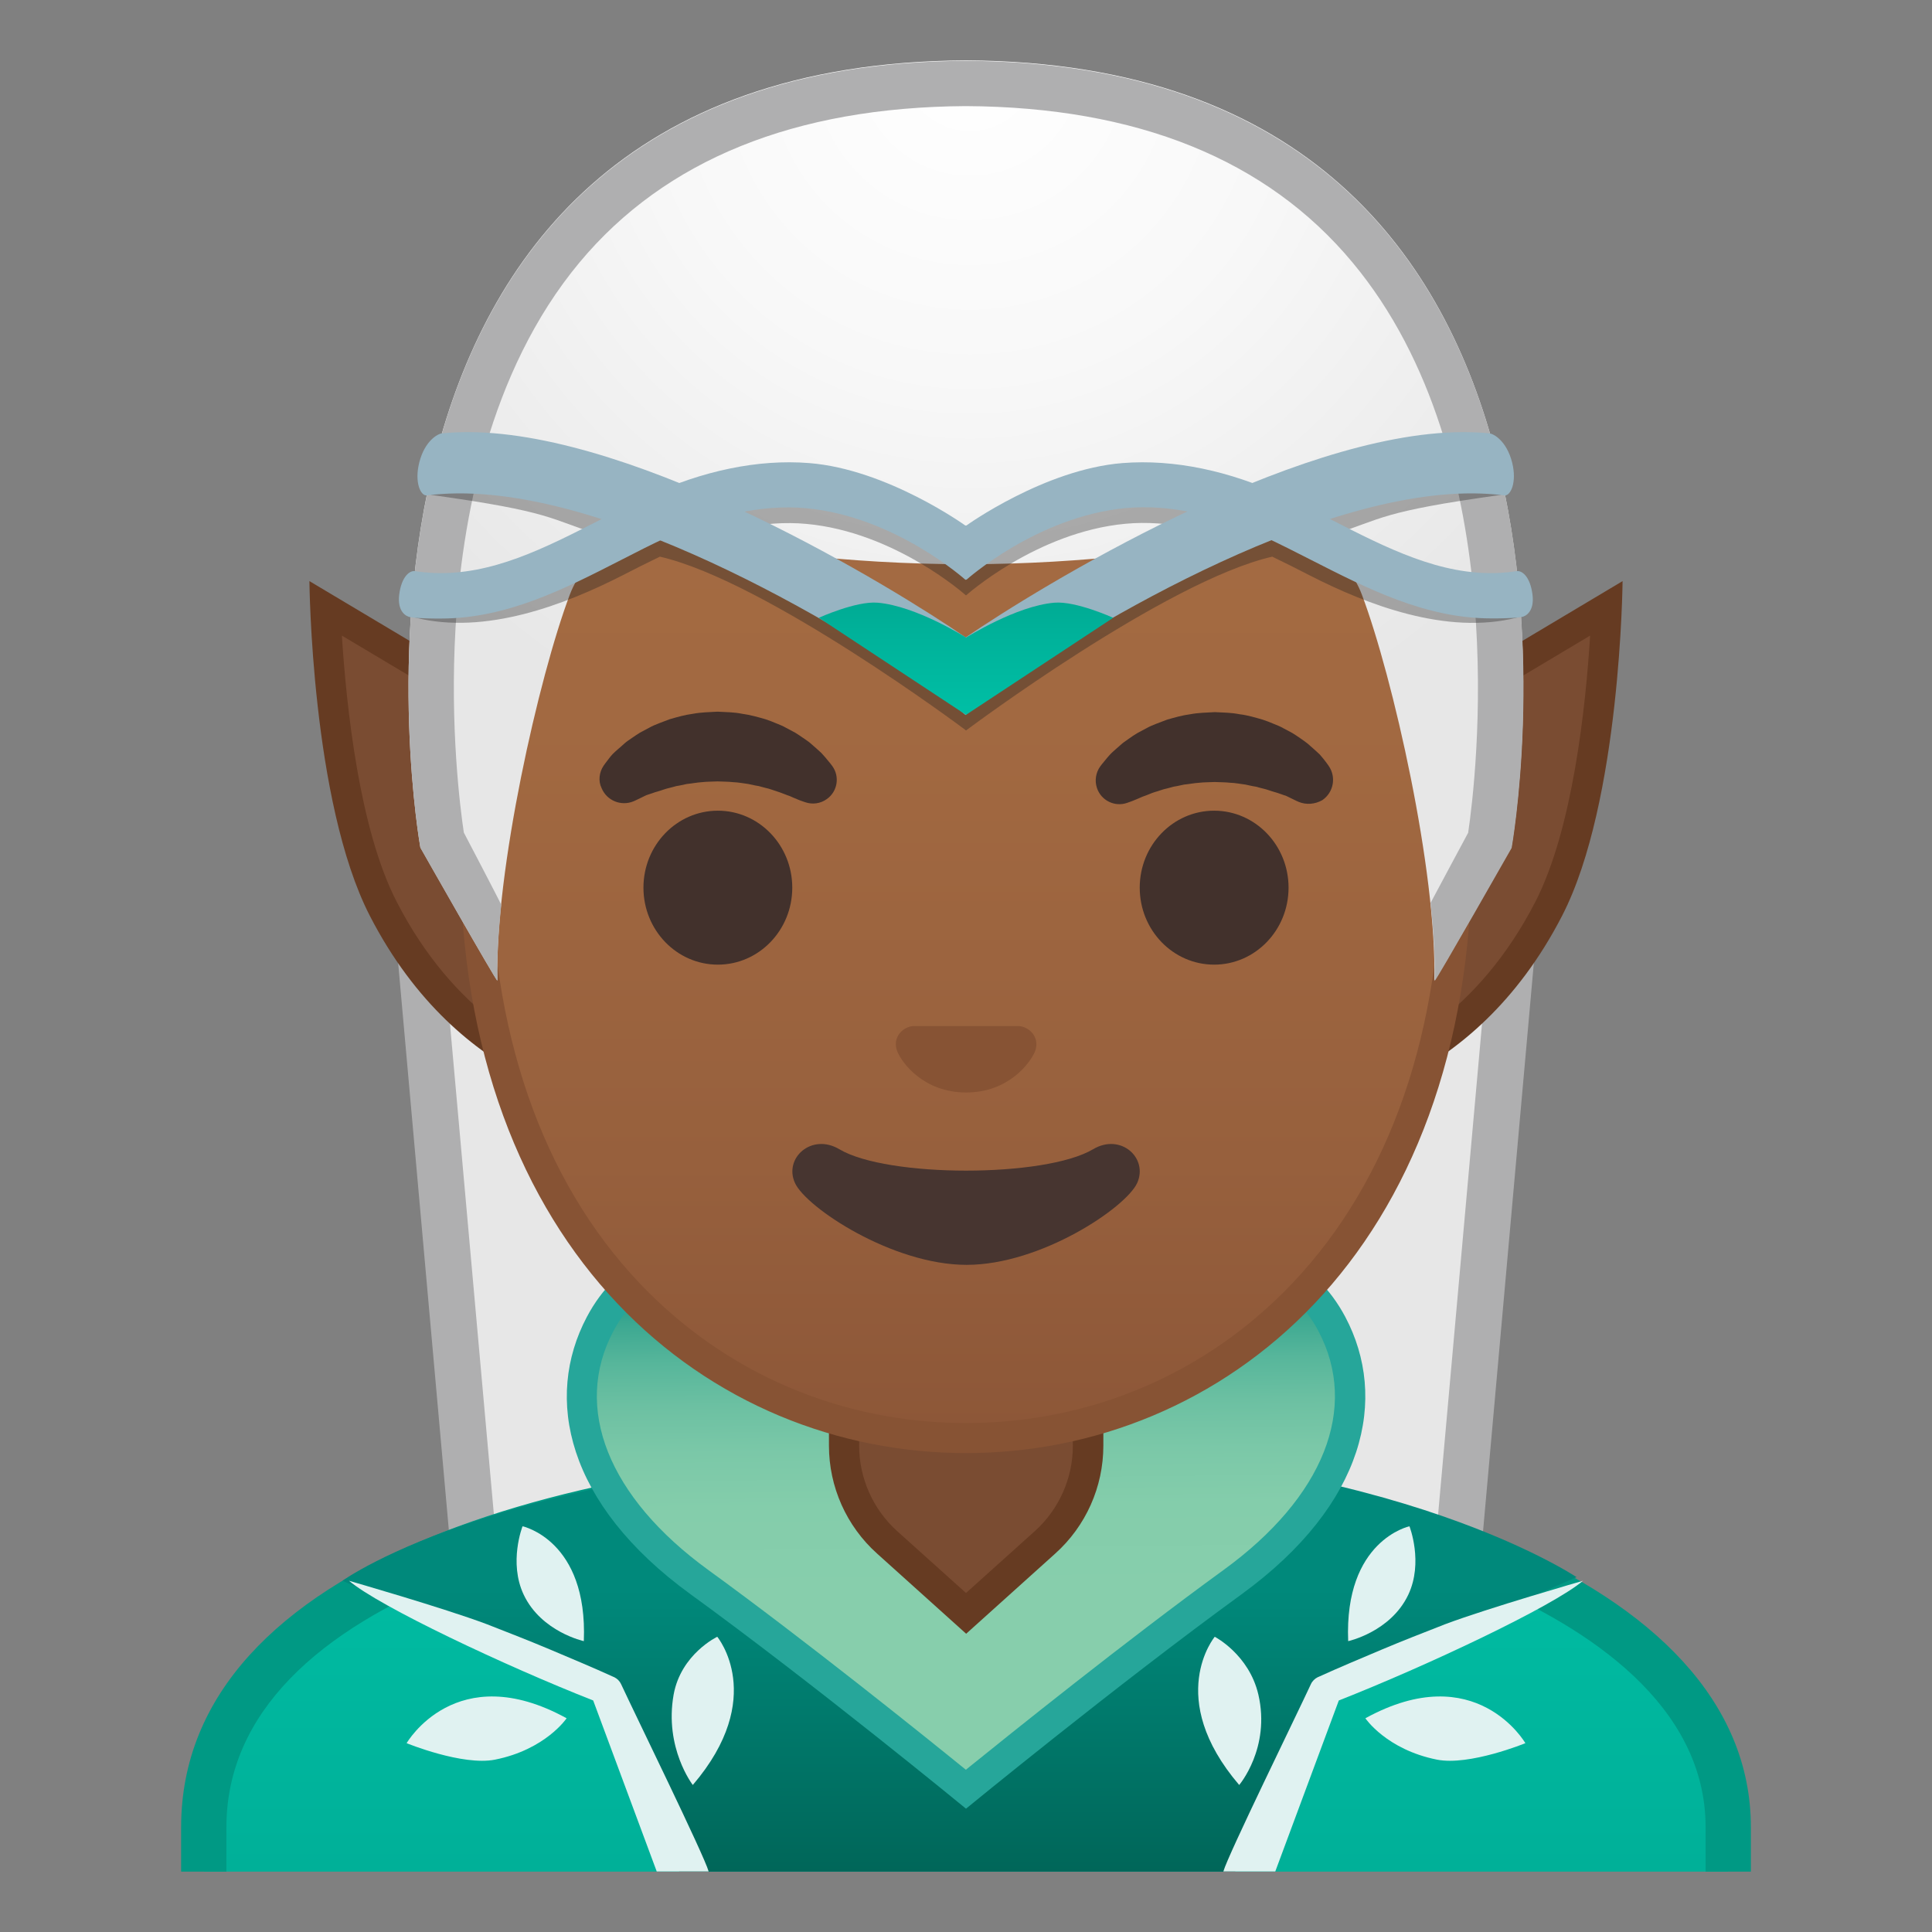 <svg viewBox="0 0 128 128" xmlns="http://www.w3.org/2000/svg" xmlns:xlink="http://www.w3.org/1999/xlink">
  <rect x="0" y="0" width="128" height="128" fill="#808080" stroke="none"/>
  <g id="emoji_x5F_u1f9dd_x5F_1f3fe_x5F_200d_x5F_2642">
    <g>
      <g>
        <defs>
          <rect id="SVGID_1_" height="120" width="120" x="4" y="4"/>
        </defs>
        <clipPath id="SVGID_2_">
          <use overflow="visible" xlink:href="#SVGID_1_"/>
        </clipPath>
        <g clip-path="url(#SVGID_2_)">
          <g>
            <polygon fill="#E7E7E7" points="32.46,114.67 26.92,52.73 63.71,53.5 63.71,115.43 "/>
            <path d="M28.6,54.29l33.58,0.7v58.87l-28.31-0.69L28.6,54.29 M25.25,51.17l5.81,65L65.23,117V52L25.25,51.17 L25.25,51.17z" fill="#AFAFB0"/>
          </g>
          <g>
            <polygon fill="#E7E7E7" points="64.3,53.5 101.08,52.73 95.54,114.67 64.3,115.43 "/>
            <path d="M99.4,54.29l-5.27,58.88l-28.31,0.69V54.99L99.4,54.29 M102.75,51.17L102.75,51.17L102.75,51.17z M102.75,51.17L62.77,52v65l34.17-0.83L102.75,51.17L102.75,51.17z" fill="#AFAFB0"/>
          </g>
        </g>
        <g id="XMLID_130_" clip-path="url(#SVGID_2_)">
          <linearGradient id="SVGID_3_" gradientUnits="userSpaceOnUse" x1="64" x2="64" y1="97.5" y2="130.5">
            <stop offset="4.006410e-04" style="stop-color:#00BFA5"/>
            <stop offset="0.705" style="stop-color:#00B29A"/>
            <stop offset="1" style="stop-color:#00AB94"/>
          </linearGradient>
          <path d="M13.5,130.5v-9.44c0-16.24,25.36-23.53,50.5-23.56h0.13c25.03,0,50.37,8.09,50.37,23.56v9.44 H13.5z" fill="url(#SVGID_3_)"/>
          <path d="M64.13,99c12.9,0,25.42,2.19,34.36,6c6.62,2.83,14.51,7.91,14.51,16.05V129H15v-7.94 c0-15.2,24.61-22.03,49-22.06L64.13,99 M64.13,96c-0.05,0-0.09,0-0.13,0c-25.49,0.03-52,7.28-52,25.06V132h104v-10.94 C116,104.3,89.74,96,64.13,96L64.13,96z" fill="#009984"/>
        </g>
        <linearGradient id="SVGID_4_" gradientUnits="userSpaceOnUse" x1="63.573" x2="63.573" y1="105.232" y2="140.414">
          <stop offset="0" style="stop-color:#00897B"/>
          <stop offset="0.921" style="stop-color:#004D40"/>
        </linearGradient>
        <path clip-path="url(#SVGID_2_)" d="M22.69,104.73l16.64,7.28L45,124h1.5h35.33l7.84-13.04l14.78-6.47 c0,0-13.43-9.04-40.46-8.49C33.84,96.6,22.69,104.73,22.69,104.73z" fill="url(#SVGID_4_)"/>
        <g clip-path="url(#SVGID_2_)">
          <linearGradient id="SVGID_5_" gradientUnits="userSpaceOnUse" x1="64.151" x2="63.903" y1="106.939" y2="83.47">
            <stop offset="0.069" style="stop-color:#87CEAC"/>
            <stop offset="0.306" style="stop-color:#84CDAB"/>
            <stop offset="0.462" style="stop-color:#7BC8A8"/>
            <stop offset="0.596" style="stop-color:#6CC0A2"/>
            <stop offset="0.716" style="stop-color:#57B69B"/>
            <stop offset="0.828" style="stop-color:#3CA891"/>
            <stop offset="0.931" style="stop-color:#1A9785"/>
            <stop offset="1" style="stop-color:#00897B"/>
          </linearGradient>
          <path d="M63.99,118.54c-2.34-1.9-10.67-8.64-17.66-13.72c-7.07-5.14-9.53-11.53-6.58-17.1 c1.59-3.01,4.32-4.53,8.09-4.53c5.57,0,11.47,3.28,11.53,3.31c0.15,0.08,0.32,0.13,0.49,0.13c0.14,0,0.29-0.03,0.42-0.09 l3.7-1.72l3.7,1.72c0.13,0.06,0.28,0.09,0.42,0.09c0.17,0,0.34-0.04,0.49-0.13c0.06-0.03,5.96-3.31,11.53-3.31 c3.78,0,6.5,1.52,8.09,4.53c2.95,5.57,0.49,11.96-6.58,17.1C74.67,109.9,66.33,116.64,63.99,118.54z" fill="url(#SVGID_5_)"/>
          <path d="M80.14,84.19c3.43,0,5.79,1.31,7.21,4c2.69,5.09,0.35,11-6.28,15.82 c-6.48,4.71-14.11,10.84-17.08,13.24c-2.97-2.41-10.59-8.53-17.07-13.24c-6.63-4.82-8.98-10.74-6.28-15.82 c1.43-2.69,3.78-4,7.21-4c5.3,0,10.99,3.15,11.04,3.18c0.3,0.17,0.64,0.26,0.98,0.26c0.29,0,0.58-0.06,0.84-0.19L64,85.91 l3.28,1.52c0.27,0.12,0.55,0.19,0.84,0.19c0.34,0,0.68-0.09,0.98-0.26C69.16,87.34,74.85,84.19,80.14,84.19 M80.14,82.19 c-5.91,0-12.02,3.44-12.02,3.44L64,83.71l0,0v0l-4.12,1.92c0,0-6.11-3.44-12.02-3.44c-3.5,0-6.94,1.21-8.98,5.06 c-2.84,5.37-1.38,12.38,6.88,18.38S64,119.83,64,119.83v0c0,0,10-8.2,18.25-14.2s9.72-13.01,6.88-18.38 C87.08,83.4,83.65,82.19,80.14,82.19L80.14,82.19z" fill="#26A69A"/>
        </g>
        <g id="XMLID_113_" clip-path="url(#SVGID_2_)">
          <path d="M58.77,102.18c-1.81-1.63-2.85-3.97-2.85-6.41v-4.7h16.16v4.7c0,2.44-1.04,4.78-2.85,6.41l-5.23,4.7 L58.77,102.18z" fill="#7A4C32"/>
          <path d="M71.08,92.08v3.7c0,2.16-0.92,4.22-2.52,5.66l-4.56,4.1l-4.56-4.1c-1.6-1.44-2.52-3.51-2.52-5.66v-3.7 H64H71.08 M73.08,90.08H64h-9.08v5.7c0,2.73,1.16,5.33,3.19,7.15l5.9,5.31l5.9-5.31c2.03-1.82,3.19-4.42,3.19-7.15V90.08 L73.08,90.08z" fill="#663B22"/>
        </g>
        <g clip-path="url(#SVGID_2_)">
          <g>
            <path d="M39.5,72.07c-2.66-0.6-9.53-2.96-14.11-11.86c-2.94-5.71-3.66-15.82-3.83-19.92L39.5,51V72.07z" fill="#7A4C32"/>
            <path d="M22.65,42.11l15.85,9.45v19.19c-3-0.95-8.43-3.63-12.22-11.01C23.8,54.94,22.95,46.8,22.65,42.11 M20.5,38.5c0,0,0.12,14.62,4,22.17c6,11.67,16,12.59,16,12.59V50.43L20.5,38.5L20.5,38.5z" fill="#663B22"/>
          </g>
          <g>
            <path d="M88.5,51l17.95-10.71c-0.18,4.1-0.9,14.21-3.83,19.92c-4.58,8.9-11.45,11.26-14.11,11.86V51z" fill="#7A4C32"/>
            <path d="M105.35,42.11c-0.29,4.69-1.15,12.82-3.63,17.64c-3.8,7.38-9.23,10.06-12.22,11.01V51.57 L105.35,42.11 M107.5,38.5l-20,11.93v22.82c0,0,10-0.92,16-12.59C107.38,53.12,107.5,38.5,107.5,38.5L107.5,38.5z" fill="#663B22"/>
          </g>
        </g>
        <g clip-path="url(#SVGID_2_)">
          <linearGradient id="SVGID_6_" gradientUnits="userSpaceOnUse" x1="64" x2="64" y1="94.591" y2="12.825">
            <stop offset="0" style="stop-color:#8D5738"/>
            <stop offset="0.216" style="stop-color:#97603D"/>
            <stop offset="0.573" style="stop-color:#A26941"/>
            <stop offset="1" style="stop-color:#A56C43"/>
          </linearGradient>
          <path d="M64,95.27c-15.66,0-32.52-12.14-32.52-38.81c0-12.38,3.56-23.79,10.02-32.13 c6.05-7.8,14.25-12.27,22.5-12.27s16.45,4.47,22.5,12.27c6.46,8.34,10.02,19.75,10.02,32.13c0,12.09-3.51,22.19-10.14,29.21 C80.52,91.86,72.57,95.27,64,95.27z" fill="url(#SVGID_6_)"/>
          <path d="M64,13.07L64,13.07c7.94,0,15.85,4.33,21.71,11.88c6.33,8.16,9.81,19.35,9.81,31.52 c0,11.83-3.41,21.7-9.87,28.52c-5.67,5.99-13.36,9.29-21.65,9.29c-8.29,0-15.98-3.3-21.65-9.29 c-6.46-6.82-9.87-16.69-9.87-28.52c0-12.16,3.49-23.35,9.81-31.52C48.15,17.4,56.06,13.07,64,13.07 M64,11.07L64,11.07 L64,11.07c-17.4,0-33.52,18.61-33.52,45.39c0,26.64,16.61,39.81,33.52,39.81S97.52,83.1,97.52,56.46 C97.52,29.68,81.4,11.07,64,11.07L64,11.07z" fill="#875334"/>
        </g>
        <path clip-path="url(#SVGID_2_)" d="M39.99,50.73c0,0,0.13-0.19,0.38-0.51c0.07-0.08,0.12-0.16,0.22-0.26 c0.11-0.11,0.23-0.22,0.37-0.34c0.14-0.12,0.28-0.24,0.43-0.38c0.15-0.13,0.31-0.23,0.48-0.35c0.17-0.11,0.34-0.24,0.53-0.35 c0.19-0.1,0.4-0.21,0.6-0.32c0.21-0.12,0.43-0.21,0.66-0.3c0.23-0.09,0.47-0.18,0.71-0.27c0.49-0.14,1-0.29,1.54-0.36 c0.53-0.1,1.08-0.11,1.63-0.14c0.55,0.03,1.09,0.03,1.63,0.14c0.53,0.07,1.05,0.22,1.54,0.36c0.24,0.08,0.48,0.17,0.71,0.27 c0.23,0.09,0.45,0.18,0.66,0.3c0.21,0.11,0.41,0.22,0.6,0.32c0.19,0.11,0.36,0.24,0.53,0.35c0.17,0.12,0.33,0.22,0.47,0.34 c0.14,0.12,0.27,0.24,0.4,0.35c0.12,0.11,0.24,0.21,0.34,0.31c0.1,0.1,0.18,0.21,0.26,0.29c0.31,0.36,0.46,0.57,0.46,0.57 c0.51,0.7,0.35,1.69-0.36,2.19c-0.43,0.31-0.96,0.37-1.43,0.21l-0.29-0.1c0,0-0.19-0.07-0.49-0.2 c-0.08-0.03-0.15-0.07-0.25-0.11c-0.1-0.03-0.19-0.07-0.3-0.11c-0.21-0.08-0.44-0.17-0.7-0.25c-0.13-0.04-0.26-0.09-0.4-0.13 c-0.14-0.03-0.28-0.07-0.43-0.11c-0.07-0.02-0.15-0.04-0.22-0.06c-0.08-0.01-0.15-0.03-0.23-0.04c-0.16-0.03-0.31-0.07-0.47-0.1 c-0.33-0.04-0.66-0.11-1-0.12c-0.34-0.04-0.69-0.03-1.03-0.05c-0.35,0.02-0.7,0.01-1.03,0.05c-0.34,0.02-0.67,0.09-1,0.12 c-0.16,0.03-0.31,0.07-0.47,0.1c-0.08,0.01-0.16,0.03-0.23,0.04c-0.07,0.02-0.15,0.04-0.22,0.06c-0.15,0.04-0.29,0.07-0.43,0.11 c-0.14,0.04-0.27,0.09-0.4,0.13c-0.13,0.04-0.25,0.08-0.37,0.11c-0.1,0.04-0.2,0.07-0.29,0.1c-0.09,0.03-0.18,0.06-0.27,0.09 c-0.1,0.04-0.2,0.1-0.29,0.14c-0.36,0.18-0.57,0.27-0.57,0.27c-0.83,0.34-1.77-0.05-2.11-0.87 C39.62,51.74,39.7,51.16,39.99,50.73z" fill="#42312C"/>
        <ellipse clip-path="url(#SVGID_2_)" cx="47.56" cy="58.81" fill="#42312C" rx="4.93" ry="5.1"/>
        <path clip-path="url(#SVGID_2_)" d="M86.05,53.13c0,0-0.22-0.09-0.57-0.27c-0.09-0.04-0.19-0.1-0.29-0.14 c-0.09-0.02-0.18-0.06-0.27-0.09c-0.09-0.03-0.19-0.07-0.29-0.1c-0.12-0.04-0.24-0.07-0.37-0.11c-0.13-0.04-0.26-0.09-0.4-0.13 c-0.14-0.04-0.28-0.07-0.43-0.11c-0.07-0.02-0.15-0.04-0.22-0.06c-0.08-0.01-0.15-0.03-0.23-0.04c-0.16-0.03-0.31-0.07-0.47-0.1 c-0.33-0.04-0.66-0.11-1-0.12c-0.34-0.04-0.69-0.03-1.03-0.05c-0.35,0.02-0.7,0.01-1.03,0.05c-0.34,0.02-0.67,0.09-1,0.12 c-0.16,0.03-0.31,0.07-0.47,0.1c-0.08,0.01-0.16,0.03-0.23,0.04c-0.07,0.02-0.15,0.04-0.22,0.06c-0.15,0.04-0.29,0.08-0.43,0.11 c-0.14,0.04-0.27,0.09-0.4,0.13c-0.26,0.07-0.49,0.16-0.7,0.25c-0.11,0.04-0.2,0.08-0.3,0.11c-0.09,0.04-0.17,0.08-0.25,0.11 c-0.3,0.13-0.49,0.2-0.49,0.2l-0.28,0.1c-0.82,0.29-1.72-0.15-2-0.97c-0.17-0.5-0.08-1.03,0.21-1.44c0,0,0.16-0.22,0.46-0.57 c0.08-0.09,0.16-0.19,0.26-0.29c0.1-0.1,0.22-0.2,0.34-0.31c0.12-0.11,0.26-0.23,0.4-0.35c0.14-0.12,0.31-0.22,0.47-0.34 c0.17-0.12,0.34-0.24,0.53-0.35c0.19-0.1,0.4-0.21,0.6-0.32c0.21-0.12,0.43-0.21,0.66-0.3c0.23-0.09,0.46-0.18,0.71-0.27 c0.49-0.14,1-0.29,1.54-0.36c0.53-0.1,1.08-0.11,1.63-0.14c0.55,0.03,1.09,0.03,1.63,0.14c0.53,0.06,1.05,0.22,1.54,0.36 c0.24,0.08,0.48,0.17,0.71,0.27c0.23,0.09,0.45,0.18,0.66,0.3c0.21,0.11,0.41,0.22,0.6,0.32c0.19,0.11,0.36,0.24,0.53,0.35 c0.17,0.12,0.32,0.22,0.48,0.35c0.15,0.13,0.3,0.26,0.43,0.38c0.13,0.12,0.26,0.23,0.37,0.34c0.09,0.1,0.15,0.18,0.22,0.26 c0.25,0.31,0.38,0.51,0.38,0.51c0.5,0.74,0.31,1.74-0.43,2.25C87.12,53.29,86.54,53.33,86.05,53.13z" fill="#42312C"/>
        <ellipse clip-path="url(#SVGID_2_)" cx="80.44" cy="58.81" fill="#42312C" rx="4.93" ry="5.1"/>
        <path clip-path="url(#SVGID_2_)" d="M67.86,68.06c-0.11-0.04-0.21-0.07-0.32-0.08h-7.07 c-0.11,0.01-0.22,0.04-0.32,0.08c-0.64,0.26-0.99,0.92-0.69,1.63c0.3,0.71,1.71,2.69,4.55,2.69c2.84,0,4.25-1.99,4.55-2.69 C68.85,68.98,68.5,68.32,67.86,68.06z" fill="#875334"/>
        <path clip-path="url(#SVGID_2_)" d="M72.42,76.14c-3.19,1.89-13.63,1.89-16.81,0c-1.83-1.09-3.7,0.58-2.94,2.24 c0.75,1.63,6.45,5.42,11.37,5.42s10.55-3.79,11.3-5.42C76.09,76.72,74.25,75.05,72.42,76.14z" fill="#473530"/>
        <g clip-path="url(#SVGID_2_)">
          <defs>
            <path id="SVGID_7_" d="M64,4.03L64,4.03c-0.01,0-0.01,0-0.02,0s-0.01,0-0.02,0v0C18.53,4.27,27.84,56.17,27.84,56.17 s5.1,8.99,5.1,8.81c-0.03-1.41,0.46-6.89,0.46-6.89l-2.68-2.92c0,0,3.89-25.44,6.79-24.91c4.45,0.81,26.54,2,26.57,2 c7.83,0,14.92-0.36,19.37-1.17c2.9-0.53,9.64,1.7,10.68,4.45c1.33,3.54,3.13,19.71,3.13,19.71l-2.68,2.83 c0,0,0.49,5.51,0.46,6.89c0,0.18,5.1-8.81,5.1-8.81S109.44,4.27,64,4.03z"/>
          </defs>
          <clipPath id="SVGID_8_">
            <use overflow="visible" xlink:href="#SVGID_7_"/>
          </clipPath>
        </g>
        <g clip-path="url(#SVGID_2_)">
          <g>
            <radialGradient id="SVGID_9_" cx="64.26" cy="4.244" gradientUnits="userSpaceOnUse" r="48.85">
              <stop offset="0" style="stop-color:#FFFFFF"/>
              <stop offset="0.424" style="stop-color:#F8F8F8"/>
              <stop offset="0.995" style="stop-color:#E7E7E7"/>
            </radialGradient>
            <path d="M64.02,4L64.02,4C64.01,4,64.01,4,64,4s-0.01,0-0.02,0v0C18.55,4.24,27.85,56.14,27.85,56.14 s5.1,8.99,5.1,8.81c-0.16-7.25,2.74-20.09,4.8-25.55c1.04-2.76,3.9-4.36,6.79-3.83c4.45,0.81,11.55,1.81,19.37,1.81 c0.03,0,0.06,0,0.08,0c0.03,0,0.06,0,0.08,0c7.83,0,14.92-1,19.37-1.81c2.9-0.53,5.76,1.08,6.79,3.83 c2.06,5.47,4.96,18.3,4.8,25.55c0,0.18,5.1-8.81,5.1-8.81S109.45,4.24,64.02,4z" fill="url(#SVGID_9_)"/>
          </g>
          <path d="M64.02,4.03L64.02,4.03c-0.01,0-0.01,0-0.02,0s-0.01,0-0.02,0v0C18.55,4.27,27.85,56.17,27.85,56.17 s5,8.81,5.1,8.81c0,0,0,0,0,0c-0.03-1.48,0.07-3.2,0.26-5.03c-0.12-0.29-2.46-4.75-2.48-4.79c-0.24-1.6-0.93-6.98-0.55-13.56 c0.41-7.04,2.17-16.96,8.22-24.22c5.67-6.8,14.27-10.28,25.56-10.35c0.01,0,0.03,0,0.04,0h0v0 c11.32,0.06,19.93,3.54,25.6,10.35c10.81,12.96,8.18,34.33,7.67,37.79c-0.02,0.04-2.46,4.58-2.49,4.65 c0.2,1.89,0.31,3.65,0.27,5.17c0,0,0,0,0,0c0.09,0,5.1-8.81,5.1-8.81S109.45,4.27,64.02,4.03z" fill="#AFAFB0"/>
        </g>
      </g>
      <g>
        <g>
          <polygon fill="#212121" points="64,48.4 64,48.4 64,48.4 "/>
          <path d="M99.25,38.99c-3.86,0.17-7.37-1.63-11.07-3.52c3.49-1.12,3.2-1.56,11.24-2.68 c0.39-0.05-0.71-2.45-0.98-2.47c-0.59-0.06-0.96-0.67-1.58-0.64c-4.15,0.21-8.96,1.61-13.64,3.47 c-3.01-1.15-6.04-1.66-8.87-1.43C69.18,32.12,64,35.86,64,35.86c0,0,0,0,0,0c0,0,0,0,0,0c0,0-5.18-3.73-10.35-4.14 c-2.83-0.23-5.86,0.29-8.87,1.43c-4.68-1.86-9.49-3.27-13.64-3.47c-0.62-0.03-0.99,0.58-1.58,0.64 c-0.27,0.03-1.37,2.42-0.98,2.47c8.04,1.12,7.75,1.57,11.24,2.68c-3.69,1.89-7.21,3.69-11.07,3.52 c-0.4-0.02-3.54,1.34-1.23,1.93c4.65,1.17,9.93-0.87,13.68-2.78c0.83-0.43,1.67-0.85,2.52-1.26c7.06,1.62,20.2,11.45,20.2,11.45 L64,48.4l0.09-0.07c0,0,13.14-9.83,20.2-11.45c0.85,0.41,1.69,0.83,2.52,1.26c3.74,1.91,9.03,3.96,13.68,2.78 C102.79,40.33,99.65,38.97,99.25,38.99z M64.16,43.17c-0.09,0.05-0.13,0.08-0.16,0.1c-0.02-0.02-0.07-0.04-0.16-0.1 c-2.61-1.77-8.3-5.21-14.76-8.18c1.49-0.3,2.96-0.41,4.35-0.28C59.32,35.25,64,39.45,64,39.45l0,0l0,0c0,0,4.68-4.2,10.57-4.75 c1.39-0.13,2.86-0.02,4.35,0.28C72.46,37.96,66.77,41.39,64.16,43.17z" fill="#212121" opacity="0.35"/>
        </g>
        <g>
          <path d="M100.18,30.63c-0.37-1.44-1.23-1.89-1.5-1.92c-0.59-0.06-1.19-0.08-1.81-0.08 c-11.36,0.06-28.07,10.3-32.89,13.6c-4.81-3.31-21.53-13.54-32.89-13.6c-0.62,0-1.23,0.02-1.81,0.08 c-0.27,0.03-1.13,0.48-1.5,1.92c-0.34,1.34,0.1,2.24,0.49,2.19c0.5-0.06,1.01-0.1,1.53-0.12c11.11-0.4,27.13,9.44,33,13.7 l1.17,0.97v0l0,0l0,0l1.22-1C71.1,42.08,87.07,32.3,98.15,32.7c0.52,0.02,1.03,0.06,1.53,0.12 C100.07,32.87,100.52,31.97,100.18,30.63z" fill="#97B4C2"/>
          <g>
            <linearGradient id="SVGID_10_" gradientTransform="matrix(-1 0 0 1 137.35 0)" gradientUnits="userSpaceOnUse" x1="73.35" x2="73.35" y1="47.362" y2="39.921">
              <stop offset="4.006410e-04" style="stop-color:#00BFA5"/>
              <stop offset="0.705" style="stop-color:#00B29A"/>
              <stop offset="1" style="stop-color:#00AB94"/>
            </linearGradient>
            <path d="M64,42.24c0.03-0.01,3.32-2.1,5.86-2.31c1.43-0.12,3.89,1,3.89,1L64,47.36H64l-9.75-6.43 c0,0,2.46-1.12,3.89-1C60.68,40.14,63.98,42.22,64,42.24L64,42.24z" fill="url(#SVGID_10_)"/>
          </g>
        </g>
        <path d="M101.53,39.38c-0.16-1.22-0.72-1.59-1.03-1.54c-0.41,0.06-0.81,0.1-1.21,0.12 c-3.86,0.17-7.39-1.64-11.09-3.53c-1.05-0.53-2.1-1.07-3.16-1.57c-3.58-1.67-7.27-2.45-10.67-2.18 c-5.17,0.41-10.35,4.14-10.35,4.14c-0.01,0-0.02-0.01-0.03-0.01c-0.01,0-0.02,0.01-0.03,0.01c0,0-5.18-3.73-10.35-4.14 c-3.39-0.27-7.08,0.51-10.67,2.18c-1.06,0.5-2.11,1.03-3.16,1.57c-3.7,1.89-7.22,3.7-11.09,3.53c-0.4-0.02-0.8-0.06-1.21-0.12 c-0.31-0.05-0.87,0.32-1.03,1.54c-0.15,1.16,0.48,1.48,0.75,1.51c0.36,0.05,0.7,0.07,1.08,0.08c0.29,0.01,0.59,0.01,0.93,0.01 c4.35,0,8.19-1.96,11.94-3.88c1.01-0.52,2.03-1.04,3.07-1.52c3.12-1.46,6.3-2.17,9.18-1.91c5.89,0.54,10.57,4.75,10.57,4.75 L64,38.39l0.03,0.02c0,0,4.68-4.2,10.57-4.75c2.88-0.26,6.06,0.45,9.18,1.91c1.03,0.48,2.05,1,3.07,1.52 c3.75,1.91,7.59,3.88,11.94,3.88c0.34,0,0.64,0,0.93-0.01c0.37-0.01,0.72-0.03,1.08-0.08C101.06,40.85,101.68,40.53,101.53,39.38 z" fill="#97B4C2"/>
      </g>
      <g>
        <g>
          <path d="M23.12,104.73c0,0,6.3,1.81,9.14,2.88c1.41,0.55,2.82,1.1,4.22,1.69c1.39,0.59,2.79,1.17,4.17,1.8 l0.03,0.01c0.21,0.1,0.38,0.27,0.47,0.47c0.93,2.01,5.5,11.33,5.8,12.41h-3.44l-4.21-11.33 C33.5,110.38,25.14,106.44,23.12,104.73z" fill="#E0F2F1"/>
          <path d="M37.54,113.84c-7.33-4.03-10.6,1.65-10.6,1.65s3.71,1.52,5.86,1.09 C36.15,115.91,37.54,113.84,37.54,113.84z" fill="#E0F2F1"/>
          <path d="M45.9,118.26c4.96-5.8,1.62-9.82,1.62-9.82s-2.4,1.14-2.89,3.83C44,115.81,45.9,118.26,45.9,118.26z" fill="#E0F2F1"/>
          <path d="M38.68,108.73c0.27-6.69-4.06-7.61-4.06-7.61s-0.94,2.39,0.08,4.54 C35.87,108.12,38.68,108.73,38.68,108.73z" fill="#E0F2F1"/>
        </g>
        <g>
          <path d="M104.88,104.73c0,0-6.3,1.81-9.14,2.88c-1.41,0.55-2.82,1.1-4.22,1.69c-1.39,0.59-2.79,1.17-4.17,1.8 l-0.03,0.01c-0.21,0.1-0.38,0.27-0.47,0.47c-0.93,2.01-5.5,11.33-5.8,12.41h3.44l4.21-11.33 C94.5,110.38,102.86,106.44,104.88,104.73z" fill="#E0F2F1"/>
          <path d="M90.46,113.84c7.33-4.03,10.6,1.65,10.6,1.65s-3.71,1.52-5.86,1.09 C91.85,115.91,90.46,113.84,90.46,113.84z" fill="#E0F2F1"/>
          <path d="M82.1,118.26c-4.96-5.8-1.62-9.82-1.62-9.82s2.27,1.17,2.89,3.83C84.19,115.81,82.1,118.26,82.1,118.26z " fill="#E0F2F1"/>
          <path d="M89.32,108.73c-0.27-6.69,4.06-7.61,4.06-7.61s0.94,2.39-0.08,4.54 C92.13,108.12,89.32,108.73,89.32,108.73z" fill="#E0F2F1"/>
        </g>
      </g>
    </g>
  </g>
</svg>